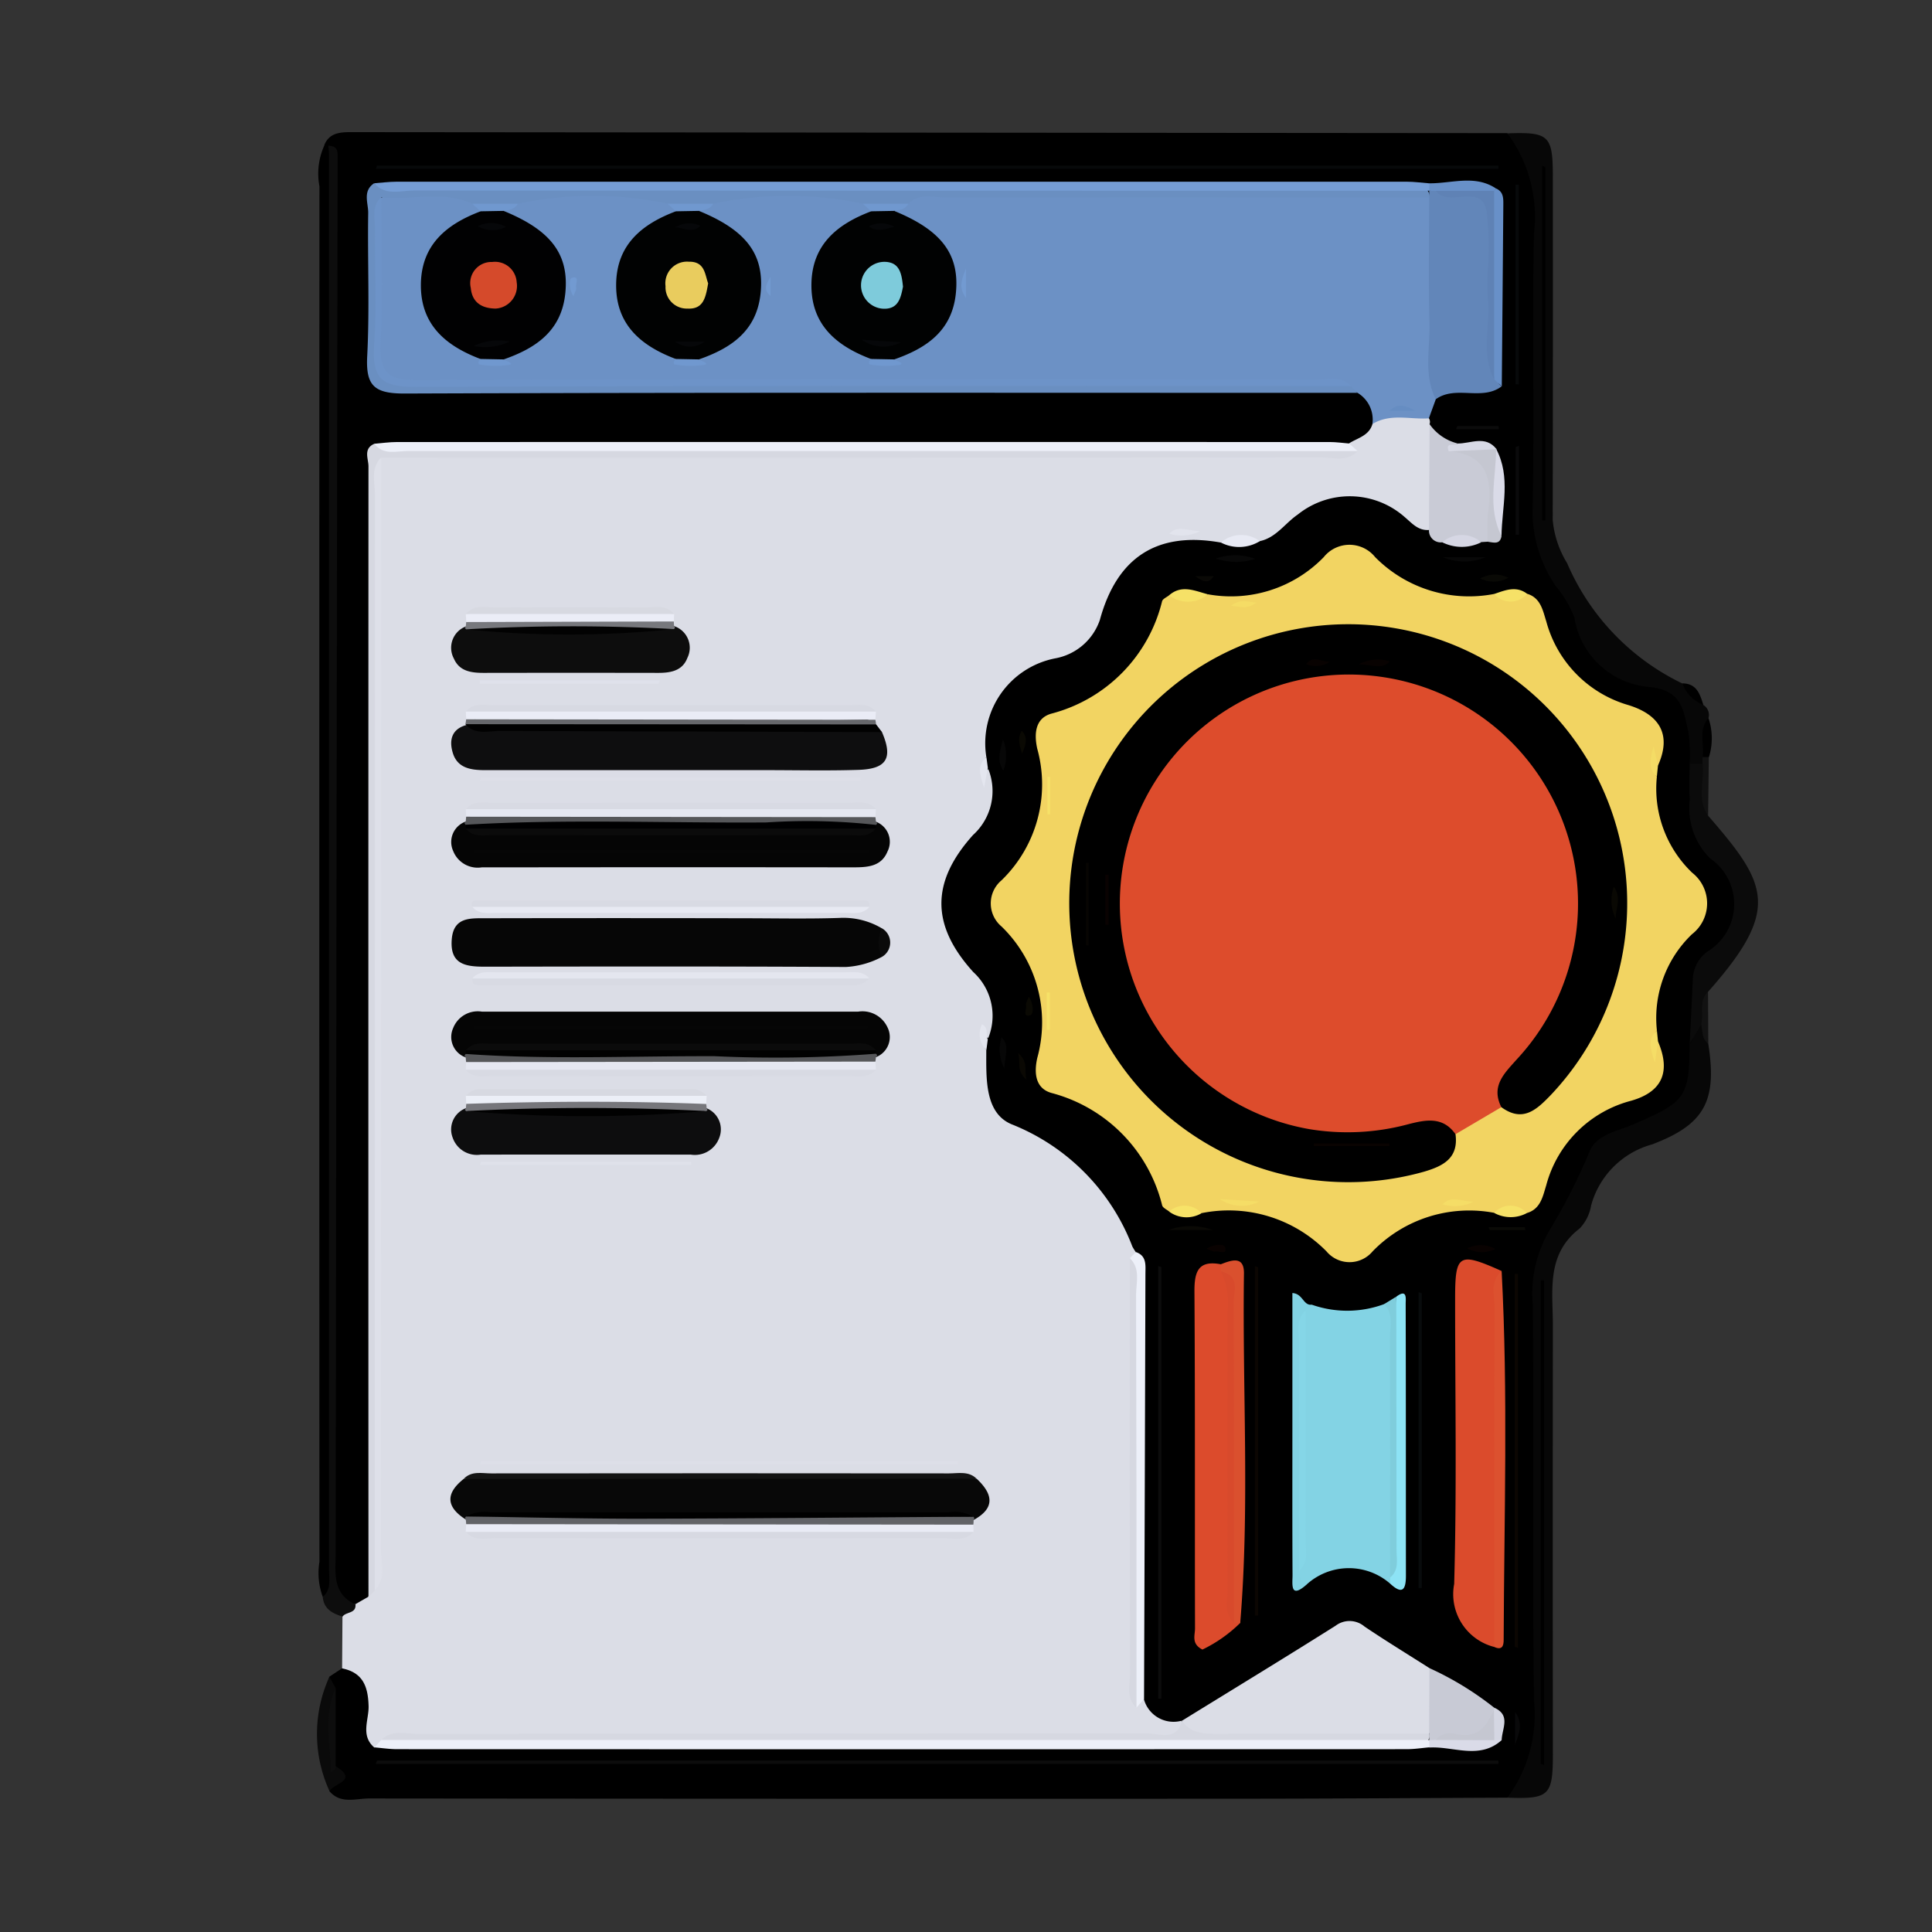 <svg xmlns="http://www.w3.org/2000/svg" xmlns:xlink="http://www.w3.org/1999/xlink" width="78" height="78" viewBox="0 0 78 78"><rect x="0" y="0" width="78" height="78" fill="#333333" stroke="none"/><defs><clipPath id="a"><rect width="78" height="78" transform="translate(1148 915)" fill="none" stroke="#707070" stroke-width="1"/></clipPath></defs><g transform="translate(-1148 -915)" clip-path="url(#a)"><g transform="translate(-2003.4 809.124)"><path d="M3184.148,204.605q.007-1.044.014-2.089c-.167-.4.2-.5.4-.682a1.886,1.886,0,0,0,.546-.472,1.318,1.318,0,0,0,.222-.581c.046-14.309,0-28.612.026-42.916a3.748,3.748,0,0,1,.278-2.176,3.2,3.2,0,0,1,2.153-.331q17.376-.017,34.751-.009c.568,0,1.136.015,1.7-.023a.885.885,0,0,0,.5-.33,4.766,4.766,0,0,1,1.039-.93,2.446,2.446,0,0,1,2.337.029,1.207,1.207,0,0,1,.218.4,12.065,12.065,0,0,1-.052,3.884c-.286.535-.731.449-1.094.174-1.852-1.4-3.543-1.022-5.172.393a1.434,1.434,0,0,1-.7.33,4.33,4.33,0,0,0-1.718.107,3.363,3.363,0,0,1-1.034.1,2.863,2.863,0,0,0-3.11,2.06,4.279,4.279,0,0,1-2.709,2.766,3.369,3.369,0,0,0-2.334,3.4,2.182,2.182,0,0,1-.235.459c-.1.168-.25.353-.054.559-.149-.245-.043-.375.2-.442a1.505,1.505,0,0,1-.022,2.231c-1.937,2.18-1.955,4.213.05,6.364a1.619,1.619,0,0,1,.028,2.272c-.3.028-.354-.125-.271-.376-.215.4.238.6.285.93a3.57,3.57,0,0,0,2.783,3.616,2.988,2.988,0,0,1,1.963,1.946c.294.918,1.02,1.614,1.23,2.565-.012.22-.035.437-.038.658.01,5.631-.05,11.26.035,16.884a.992.992,0,0,0,.387.449c.329.572,1.439.375,1.349,1.363-.559.606-1.3.418-1.975.419q-14.073.021-28.146.011a9.721,9.721,0,0,0-1.826.071,2.319,2.319,0,0,1-.662.179c-.619-.136-.64-.664-.625-1.115A3.686,3.686,0,0,0,3184.148,204.605Z" transform="translate(-18.936 -31.374)" fill="#dbdde6"/><path d="M3226.135,123a.276.276,0,0,0-.028-.239c-.258-.376-.062-.667.175-.951.605-.729,1.734-.073,2.311-.878a39.8,39.8,0,0,0-.159-6.984c-.818-.523-1.724-.168-2.585-.262q-20.015,0-40.026.006a3.962,3.962,0,0,0-1.807.17c-.434.365-.347.871-.351,1.342-.011,1.53-.015,3.061,0,4.591.013,1.415.139,1.544,1.609,1.545,9.443.008,18.885-.01,28.328.012,3.146.007,6.293-.121,9.438.082.764.265,1.135.73.789,1.558-.136.476-.594.562-.942.782-.508.516-1.16.3-1.746.3q-17.8.021-35.6.014a5.531,5.531,0,0,0-1.7.1c-.52.508-.29,1.16-.291,1.743q-.022,21.244-.015,42.489a3.6,3.6,0,0,1-.25,1.924l-.522.3c-.816-.048-1.145-.527-1.16-1.3-.007-.351-.016-.7-.016-1.051q0-27.2,0-54.4a13.062,13.062,0,0,1,.067-1.7.981.981,0,0,0-.142-.459c.2-.5.642-.523,1.089-.523l46.67.04c.7.757,1.449,1.4,1.427,2.644-.076,4.152-.011,8.306-.042,12.459a4.248,4.248,0,0,0,.738,2.706,4.961,4.961,0,0,1,.69,1.263,4.122,4.122,0,0,0,3.411,3.04,1.43,1.43,0,0,1,1.1,1.013,5.257,5.257,0,0,1,.382,2.178c-.028,1.562-.135,3.054,1.225,4.33a2.2,2.2,0,0,1-.061,3.121c-1.334,1.249-1.182,2.686-1.155,4.191a2.954,2.954,0,0,1-2.341,3.325,3.7,3.7,0,0,0-2.445,2.582,1.6,1.6,0,0,1-.206.48c-1.4,1.727-1.357,3.754-1.334,5.826.055,5.114.018,10.229.018,15.344a2.681,2.681,0,0,1-1.408,2.7c-3.588.014-7.175.04-10.763.042q-17.594.008-35.187-.01c-.535,0-1.148.236-1.6-.292.005-.436.266-.877-.03-1.308a10.386,10.386,0,0,1-.028-2.535c.055-.257,0-.522.052-.78l.512-.338c.841.169,1.051.723,1.074,1.522.016.552-.338,1.193.234,1.676a2.681,2.681,0,0,1,1.775-.292c6.653-.008,13.306-.038,19.959,0,6.827.043,13.651-.189,20.475-.125a15.633,15.633,0,0,0,2.667-.075.588.588,0,0,0,.077-.961c-.82-.557-1.69-1.027-2.533-1.542-2.921-1.953-2.909-1.932-5.9-.162a19.971,19.971,0,0,1-3.743,2.081l-.184-.009a1.241,1.241,0,0,1-1.528-.877c-.5-.457-.3-1.061-.3-1.6-.026-5.481.012-10.963-.026-16.444a2.214,2.214,0,0,1-.136-.219,8.624,8.624,0,0,0-4.814-4.914c-1.164-.432-1.085-1.872-1.085-3.022-.122-.161-.177-.313.056-.428a2.393,2.393,0,0,0-.581-2.721c-1.712-1.888-1.715-3.636-.01-5.533a2.393,2.393,0,0,0,.594-2.717c-.237-.114-.18-.266-.056-.427a3.492,3.492,0,0,1,2.783-3.988,2.345,2.345,0,0,0,1.8-1.553c.687-2.517,2.3-3.583,4.882-3.122.522-.073,1.049.013,1.57-.056.662-.137,1.022-.724,1.539-1.076a3.352,3.352,0,0,1,4.312.1c.3.254.543.556.982.525.262.061.466.247.72.325a2.187,2.187,0,0,0,1.185-.093c.1-.024.2-.043.3-.063a.4.4,0,0,0,.34-.409,18.345,18.345,0,0,0-.053-2.481,1.178,1.178,0,0,0-.2-.255c-.406-.232-.886-.126-1.308-.285A1.226,1.226,0,0,1,3226.135,123Z" transform="translate(-17.019)"/><path d="M3180.868,113.2c.051,0,.1.01.152.016.3.39.156.845.156,1.267q.013,28-.014,55.992c0,.433.4,1.072-.364,1.335a2.794,2.794,0,0,1-.133-1.418q-.01-27.766,0-55.531A2.745,2.745,0,0,1,3180.868,113.2Z" transform="translate(-16.368 -1.464)"/><path d="M3363.112,279.18a5.619,5.619,0,0,0,1.075-3.907c-.066-5.323,0-10.648-.047-15.971a5.024,5.024,0,0,1,.691-3.057,24.369,24.369,0,0,0,1.636-3.236c.313-.623,1.139-.754,1.764-1.026,2.08-.9,2.228-1.088,2.237-3.249.3-.2-.1-.817.494-.849.29.221.048.6.26.849.357,2.29-.114,3.259-2.272,4.073a3.511,3.511,0,0,0-2.457,2.464,1.768,1.768,0,0,1-.461.927c-1.372,1.054-1.081,2.534-1.083,3.938q-.01,8.663,0,17.327C3364.946,279.1,3364.787,279.24,3363.112,279.18Z" transform="translate(-150.855 -100.727)" fill="#070707"/><path d="M3370.478,136.789a6.6,6.6,0,0,0-.053-1.3c-.2-.83-.23-1.642-1.527-1.794a3.337,3.337,0,0,1-3.075-2.819,4.655,4.655,0,0,0-.75-1.258,5.375,5.375,0,0,1-.937-2.974c.087-3.752-.019-7.509.058-11.261a5.659,5.659,0,0,0-1.072-4.042c1.671-.06,1.831.082,1.833,1.717q.007,6.947-.005,13.893a4.017,4.017,0,0,0,.58,1.739,9.586,9.586,0,0,0,4.657,4.862,3.976,3.976,0,0,1,.844.866.475.475,0,0,1,.207.54,4.693,4.693,0,0,0-.109,1.524.624.624,0,0,1-.1.373A.448.448,0,0,1,3370.478,136.789Z" transform="translate(-150.863 -0.081)" fill="#070707"/><path d="M3181.253,171.857c.358-.3.254-.722.254-1.1q0-28.549,0-57.1c0-.131-.018-.262-.029-.392.232.021.377.064.376.381q-.05,28.2-.078,56.4c0,.8-.17,1.676.8,2.114.03.382-.388.287-.524.492C3181.646,172.525,3181.294,172.347,3181.253,171.857Z" transform="translate(-16.823 -1.509)" fill="#0d0d0d"/><path d="M3391.064,208.144l.523,0c.328.673-.049,1.421.223,2.1,2.39,2.756,2.961,3.771,0,7.105-.264.4.139.946-.277,1.317l-.466.779c.042-.87.088-1.741.125-2.612a1.437,1.437,0,0,1,.606-1.114,2.24,2.24,0,0,0,.093-3.752,2.855,2.855,0,0,1-.822-2.376C3391.039,209.108,3391.063,208.625,3391.064,208.144Z" transform="translate(-171.448 -71.436)" fill="#0b0b0b"/><path d="M3181.122,351.93c.954.588-.1.689-.245,1.011a5.542,5.542,0,0,1-.005-4.623l.25.458A7.5,7.5,0,0,0,3181.122,351.93Z" transform="translate(-16.172 -174.748)" fill="#0a0a0a"/><path d="M3393.213,209.252c-.467-.658-.133-1.4-.223-2.1,0-.087,0-.173,0-.26q.123-.185.252,0Q3393.228,208.07,3393.213,209.252Z" transform="translate(-172.852 -70.446)" fill="#111"/><path d="M3392.864,244.462c.122-.433-.114-.94.277-1.317q.005,1.048.011,2.1C3392.877,245.047,3392.932,244.731,3392.864,244.462Z" transform="translate(-172.783 -97.234)" fill="#121212"/><path d="M3393.3,202.74l-.252,0c.077-.525-.191-1.1.234-1.574A2.552,2.552,0,0,1,3393.3,202.74Z" transform="translate(-172.906 -66.298)"/><path d="M3390.827,196.688a1.461,1.461,0,0,1-.844-.866C3390.558,195.824,3390.692,196.257,3390.827,196.688Z" transform="translate(-170.659 -62.356)"/><path d="M3232.021,128.487l-.28.771c-.763.053-1.557-.213-2.28.23a1.257,1.257,0,0,0-.6-1.26,1.3,1.3,0,0,0-.687-.259c-12.238-.039-24.476-.005-36.713-.017-.437,0-.874-.006-1.311-.008a.841.841,0,0,1-.957-.968c.042-2.181-.142-4.366.1-6.543,1.214-.685,2.494-.325,3.756-.237a1,1,0,0,1,.4.5c.111.444-.23.6-.508.812-2.135,1.635-2.1,3.3.083,4.8a1.476,1.476,0,0,1,.393.339c.152.524.628.2.937.318.276.107-.138-.18.033-.251.208-.378.627-.454.946-.671a2.581,2.581,0,0,0,.015-4.3c-.361-.255-.973-.278-.951-.934a1.641,1.641,0,0,1,.6-.605,27.583,27.583,0,0,1,5.965.018,1.014,1.014,0,0,1,.375.5c.1.445-.248.595-.524.8-2.127,1.619-2.093,3.29.094,4.789a1.475,1.475,0,0,1,.392.338c.152.524.628.2.936.318.276.107-.138-.18.033-.251.208-.378.627-.454.946-.671a2.581,2.581,0,0,0,.015-4.3c-.361-.255-.974-.278-.952-.934a1.644,1.644,0,0,1,.6-.605,27.583,27.583,0,0,1,5.965.018,1.014,1.014,0,0,1,.375.5c.1.445-.248.595-.524.8-2.127,1.619-2.093,3.29.1,4.79a1.472,1.472,0,0,1,.391.338c.154.523.631.2.94.319.263.1-.138-.18.03-.255.179-.335.54-.415.825-.6a2.569,2.569,0,0,0,.07-4.412c-.351-.242-.986-.265-.854-.955a1.632,1.632,0,0,1,.677-.59c3.178-.176,6.357-.05,9.536-.073,3.267-.024,6.534-.01,9.8,0a3.284,3.284,0,0,1,1.543.154,1.107,1.107,0,0,1,.369.815A48.206,48.206,0,0,1,3232.021,128.487Z" transform="translate(-22.654 -6.492)" fill="#6c91c5"/><path d="M3218.411,233.385a3.51,3.51,0,0,1-1.462.412c-4.855-.028-9.711-.021-14.567-.012-.775,0-1.428-.083-1.344-1.108.073-.893.737-.847,1.35-.848q5.184-.011,10.367,0c1.312,0,2.626.03,3.936-.013a3.039,3.039,0,0,1,1.719.425A2.483,2.483,0,0,1,3218.411,233.385Z" transform="translate(-31.399 -88.881)" fill="#060606"/><path d="M3201.467,319.263c-.8-.507-.822-1.053-.083-1.638a6.672,6.672,0,0,1,1.955-.089q8.661-.015,17.323,0a4.643,4.643,0,0,1,1.434.083c.638.6.775,1.172-.123,1.662l-.244.037c-6.672.046-13.345.064-20.017-.008Z" transform="translate(-31.263 -152.041)" fill="#080808"/><path d="M3218.369,202.123c.449,1.042.2,1.486-.941,1.524-1.268.041-2.538.011-3.808.011q-5.646,0-11.293,0c-.561,0-1.092-.084-1.281-.682-.153-.488-.079-.965.536-1.136a5.086,5.086,0,0,1,1.687-.134q6.543,0,13.086,0A3.383,3.383,0,0,1,3218.369,202.123Z" transform="translate(-31.361 -66.69)" fill="#0e0e0f"/><path d="M3188.1,205.588q-.008-22.824,0-45.649c0-.3-.223-.714.244-.91.429.338.93.163,1.392.164q18.442.017,36.885.015a2.947,2.947,0,0,1,1.42.118c-.431.457-.991.258-1.491.259q-18.964.017-37.928.009a2.69,2.69,0,0,0-.128,1.414q-.012,21.449-.012,42.9a2.882,2.882,0,0,1-.12,1.418Z" transform="translate(-21.824 -35.239)" fill="#d6d8e1"/><path d="M3218.15,217.026a.864.864,0,0,1,.468,1.2c-.26.638-.858.641-1.445.641q-6.812-.008-13.623,0c-.437,0-.873,0-1.31,0a1.063,1.063,0,0,1-1.159-.665.873.873,0,0,1,.511-1.184l.211.048a2.49,2.49,0,0,0,.427.112q7.639.07,15.274,0a3.361,3.361,0,0,0,.429-.1Z" transform="translate(-31.387 -77.974)" fill="#050505"/><path d="M3201.59,248.055a.874.874,0,0,1-.509-1.185,1.068,1.068,0,0,1,1.16-.664q7.6,0,15.193,0a1.115,1.115,0,0,1,1.184.638.869.869,0,0,1-.469,1.2l-.212-.045a2.557,2.557,0,0,0-.43-.1c-5.093-.037-10.185-.046-15.274.008a3.216,3.216,0,0,0-.426.111Z" transform="translate(-31.386 -99.488)" fill="#050505"/><path d="M3211.3,260.764a.919.919,0,0,1,.508,1.2,1.049,1.049,0,0,1-1.146.671q-4.24-.006-8.48,0a1.033,1.033,0,0,1-1.134-.686.916.916,0,0,1,.528-1.186l.228-.043q4.634-.108,9.268,0Z" transform="translate(-31.373 -110.144)" fill="#0d0d0e"/><path d="M3209.978,186.8a.919.919,0,0,1,.535,1.28c-.2.527-.679.608-1.185.607q-3.516-.006-7.033,0c-.5,0-.985-.06-1.208-.574a.92.92,0,0,1,.48-1.3l.224-.042c2.654-.078,5.308-.063,7.962-.009Z" transform="translate(-31.361 -55.645)" fill="#0d0d0d"/><path d="M3189.14,206.9q0-22.118.008-44.235c0-.5-.194-1.06.253-1.5q0,22.052-.01,44.1C3189.39,205.819,3189.606,206.421,3189.14,206.9Z" transform="translate(-22.61 -36.819)" fill="#dee0e9"/><path d="M3190.234,355.85c.439-.438,1-.246,1.5-.246q14.7-.018,29.406-.024c.493,0,1.2.347,1.42-.505h0c2.687.174,5.377.066,8.066.1a2.877,2.877,0,0,1,1.88.356.283.283,0,0,1-.125.42c-9.039.076-18.077.015-27.115.031q-6.877.012-13.754,0A2.26,2.26,0,0,1,3190.234,355.85Z" transform="translate(-23.442 -179.726)" fill="#d6d8e1"/><path d="M3189.471,358.026l42.312,0,.092.083a.175.175,0,0,1-.09.215c-.3.026-.606.074-.908.074q-20.384.006-40.769,0c-.3,0-.605-.047-.908-.072Z" transform="translate(-22.679 -181.903)" fill="#edf0f9"/><path d="M3228.865,159.12q-19.177,0-38.354,0c-.456,0-.979.181-1.342-.293.3-.024.607-.07.91-.07q18.832-.005,37.664,0c.26,0,.521.038.781.059Z" transform="translate(-22.657 -35.035)" fill="#edf0f9"/><path d="M3351.613,160.808a.474.474,0,0,1-.535-.5q.012-2.135.024-4.27a1.953,1.953,0,0,0,1.12.776c-.139.233-.067.333.205.313.945-.084,1.381.34,1.283,1.278-.083.793.236,1.631-.259,2.379l-.263.016C3352.663,160.529,3352.138,160.934,3351.613,160.808Z" transform="translate(-141.986 -33.038)" fill="#c9cbd6"/><path d="M3223.716,325.016c-.343.4-.808.257-1.227.257q-9.022.012-18.045,0c-.419,0-.884.138-1.227-.258a2.157,2.157,0,0,1,1.613-.373q8.636-.01,17.273,0A2.155,2.155,0,0,1,3223.716,325.016Z" transform="translate(-33.012 -157.295)" fill="#d7d9e2"/><path d="M3223.716,324.6h-20.5l.015-.311a2.09,2.09,0,0,1,1.27-.211q8.972-.007,17.944,0a1.947,1.947,0,0,1,1.262.232Z" transform="translate(-33.012 -156.877)" fill="#e9ebf5"/><path d="M3223.608,323.927l-20.476-.02c0-.063-.01-.125-.018-.187l-.033-.068.049-.057c6.825-.044,13.651-.065,20.476.011l.046.061-.033.069C3223.619,323.8,3223.615,323.863,3223.608,323.927Z" transform="translate(-32.911 -156.497)" fill="#626367"/><path d="M3223.6,317.269l-20.711.008c.318-.335.734-.223,1.113-.223q9.239-.01,18.478,0C3222.865,317.054,3223.278,316.951,3223.6,317.269Z" transform="translate(-32.771 -151.693)" fill="#131313"/><path d="M3205.439,315.22h19.255v.13h-19.3Z" transform="translate(-34.612 -150.354)" fill="#dddfe8"/><path d="M3305.4,283.123c.441.153.387.531.385.873q-.024,8.586-.056,17.172l-.306.347a2.647,2.647,0,0,1-.129-1.411c-.011-5.107,0-10.215-.013-15.322a2.731,2.731,0,0,0-.125-1.413Z" transform="translate(-108.141 -126.698)" fill="#edf0f9"/><path d="M3305.075,284.061c.443.436.25.993.251,1.495q.025,8.326.017,16.651c-.436-.383-.262-.9-.263-1.357Q3305.064,292.455,3305.075,284.061Z" transform="translate(-108.06 -127.39)" fill="#d6d8e1"/><path d="M3219.979,201.391q-7.709-.02-15.418-.047c-.46,0-.969.169-1.368-.232l-.03-.041a2.268,2.268,0,0,1,1.62-.357q6.671-.01,13.342,0a2.2,2.2,0,0,1,1.615.366Z" transform="translate(-32.97 -65.959)" fill="#010101"/><path d="M3203.216,214.374c.3-.359.716-.257,1.1-.257q7.182-.008,14.365,0c.38,0,.8-.1,1.1.258a2.152,2.152,0,0,1-1.611.374q-6.667.011-13.335,0A2.149,2.149,0,0,1,3203.216,214.374Z" transform="translate(-33.01 -75.83)" fill="#d8dae3"/><path d="M3203.216,215.131h16.557l-.021.325a2.4,2.4,0,0,1-1.638.312q-6.625.012-13.251,0a2.314,2.314,0,0,1-1.632-.329Z" transform="translate(-33.01 -76.587)" fill="#e5e7f1"/><path d="M3219.773,254.058c-.3.36-.716.258-1.1.258q-7.183.008-14.365,0c-.38,0-.8.1-1.1-.257a2.149,2.149,0,0,1,1.611-.375q6.668-.011,13.335,0A2.154,2.154,0,0,1,3219.773,254.058Z" transform="translate(-33.01 -104.997)" fill="#d8dae3"/><path d="M3219.773,253.322h-16.557l.014-.308a2.116,2.116,0,0,1,1.5-.33q6.756-.011,13.513,0a2.19,2.19,0,0,1,1.507.311Z" transform="translate(-33.01 -104.262)" fill="#e5e7f1"/><path d="M3203.081,216.3l16.521.017q.014.091.022.184l.054.064-.046.07a2.093,2.093,0,0,1-.9.144q-7.393.008-14.786,0a1.973,1.973,0,0,1-.894-.154l-.043-.072.053-.065C3203.069,216.427,3203.074,216.365,3203.081,216.3Z" transform="translate(-32.86 -77.451)" fill="#56575a"/><path d="M3203.22,199.387c.3-.365.714-.261,1.093-.262q7.185-.008,14.369,0c.379,0,.8-.1,1.093.264a1.811,1.811,0,0,1-1.256.255q-7.022.007-14.043,0A1.8,1.8,0,0,1,3203.22,199.387Z" transform="translate(-33.013 -64.781)" fill="#d7d9e2"/><path d="M3203.22,200.158l16.555,0q-.011.164-.021.327c-5.507.087-11.013.123-16.52-.019Z" transform="translate(-33.013 -65.552)" fill="#eaecf6"/><path d="M3203.191,201.337l16.52.019a1.876,1.876,0,0,1,.028.188l-16.578-.01C3203.173,201.468,3203.182,201.4,3203.191,201.337Z" transform="translate(-32.97 -66.421)" fill="#66676b"/><path d="M3219.6,252.582l-16.521.018q-.011-.093-.017-.187l-.051-.065.043-.071a1.976,1.976,0,0,1,.894-.155q7.393-.009,14.785,0a2.1,2.1,0,0,1,.9.143l.046.07-.055.064C3219.619,252.46,3219.612,252.521,3219.6,252.582Z" transform="translate(-32.86 -103.846)" fill="#56575a"/><path d="M3204.153,229.389c-.092-.286.123-.262.281-.262q7.735,0,15.469,0a.412.412,0,0,1,.241.051c.043.034.029.139.04.212a2.412,2.412,0,0,1-1.281.123q-6.734.013-13.469,0A2.412,2.412,0,0,1,3204.153,229.389Z" transform="translate(-33.685 -86.901)" fill="#d8dae3"/><path d="M3220.247,240.709a.809.809,0,0,1-.7.261q-7.523,0-15.047,0a.41.41,0,0,1-.24-.051c-.043-.034-.029-.139-.04-.212a2.414,2.414,0,0,1,1.281-.123q6.734-.013,13.469,0A2.418,2.418,0,0,1,3220.247,240.709Z" transform="translate(-33.747 -95.329)" fill="#d8dae3"/><path d="M3204.215,230.131h16.032c-.265.312-.63.244-.971.244q-7.044,0-14.09,0C3204.845,230.375,3204.48,230.443,3204.215,230.131Z" transform="translate(-33.746 -87.643)" fill="#e7e9f2"/><path d="M3205.438,210.282h15.312v.131h-15.364Z" transform="translate(-34.611 -73.014)" fill="#dddfe8"/><path d="M3220.247,240.406h-16.031c.262-.317.627-.251.968-.251q7.047,0,14.1,0C3219.62,240.155,3219.985,240.089,3220.247,240.406Z" transform="translate(-33.747 -95.026)" fill="#e4e6ef"/><path d="M3212.819,259.446q.014.087.019.175l.037.063-.049.054c-3.234.044-6.468.05-9.7,0l-.047-.054.037-.062c.005-.059.011-.118.017-.178a1.084,1.084,0,0,1,.946-.323q3.9-.013,7.8,0A1.057,1.057,0,0,1,3212.819,259.446Z" transform="translate(-32.908 -109.001)" fill="#76767b"/><path d="M3212.922,259c-3.229-.127-6.459-.11-9.688-.006q-.008-.161-.017-.322a70.876,70.876,0,0,1,9.724,0Z" transform="translate(-33.011 -108.553)" fill="#eceff7"/><path d="M3212.941,258.389h-9.724a.787.787,0,0,1,.7-.267h8.331A.786.786,0,0,1,3212.941,258.389Z" transform="translate(-33.011 -108.271)" fill="#d7d9e1"/><path d="M3205.439,269.251h8.479l0,.13h-8.532Z" transform="translate(-34.611 -116.474)" fill="#dfe1ea"/><path d="M3211.507,185.283a1.342,1.342,0,0,0,.012.188l.039.062-.045.058c-2.8.075-5.6.055-8.395.01l-.048-.055.038-.062q.007-.089.017-.178c.031-.03.06-.082.095-.086A25.672,25.672,0,0,1,3211.507,185.283Z" transform="translate(-32.902 -54.317)" fill="#77787d"/><path d="M3211.616,185.012l-8.382.023q-.008-.161-.017-.322a53.793,53.793,0,0,1,8.41,0Z" transform="translate(-33.011 -54.046)" fill="#ebedf7"/><path d="M3211.627,184.378l-8.41,0c.337-.4.8-.259,1.216-.262q2.988-.019,5.977,0C3210.826,184.121,3211.288,183.982,3211.627,184.378Z" transform="translate(-33.011 -53.715)" fill="#d7d9e1"/><path d="M3212.584,195.507h-7.227v-.13h7.271Z" transform="translate(-34.589 -62.028)" fill="#dfe1eb"/><path d="M3320.7,173.293a1.592,1.592,0,0,1-1.57.056A1.252,1.252,0,0,1,3320.7,173.293Z" transform="translate(-118.438 -45.569)" fill="#e8eaf4"/><path d="M3266.714,234.581a1.215,1.215,0,0,1,0-1.147A.666.666,0,0,1,3266.714,234.581Z" transform="translate(-79.702 -90.077)" fill="#0a0a0a"/><path d="M3312.446,172.207a1.7,1.7,0,0,1-1.245.1C3311.52,171.974,3311.861,172.164,3312.446,172.207Z" transform="translate(-112.596 -44.884)" fill="#e2e4ed"/><path d="M3282.421,207.149l.057.427-.151.812C3282.14,207.815,3282.051,207.463,3282.421,207.149Z" transform="translate(-91.197 -70.704)" fill="#e4e6ef"/><path d="M3282.456,248.765l-.056.428a.882.882,0,0,1-.173-1.042C3282.514,248.3,3282.354,248.581,3282.456,248.765Z" transform="translate(-91.177 -100.923)" fill="#e4e6ef"/><path d="M3292.568,176.553a5.216,5.216,0,0,0,4.676-1.5,1.33,1.33,0,0,1,2.076,0,5.327,5.327,0,0,0,4.806,1.486c.444.19.885-.063,1.329-.007.554.166.637.691.774,1.118a4.818,4.818,0,0,0,3.317,3.377c1.208.375,1.771,1.148,1.193,2.438-.187-.074-.1-.286-.21-.412.106.283-.067.609.165.859a4.692,4.692,0,0,0,1.427,3.884,1.573,1.573,0,0,1-.011,2.481,4.685,4.685,0,0,0-1.415,3.888c-.236.25-.058.579-.163.854.1-.119.017-.336.208-.41.51,1.193.2,2.024-1.085,2.391a4.8,4.8,0,0,0-3.43,3.419c-.134.426-.221.951-.776,1.113-.44.072-.879-.176-1.319-.006a5.436,5.436,0,0,0-4.913,1.555,1.212,1.212,0,0,1-1.862,0,5.537,5.537,0,0,0-5.045-1.543,6.26,6.26,0,0,0-1.308-.067c-.1-.081-.249-.144-.281-.245a6.237,6.237,0,0,0-4.457-4.537c-.684-.186-.716-.84-.584-1.423a5.39,5.39,0,0,0-1.443-5.3,1.217,1.217,0,0,1,0-1.867,5.394,5.394,0,0,0,1.442-5.306c-.131-.583-.1-1.241.582-1.425a6.214,6.214,0,0,0,4.457-4.535c.031-.1.186-.161.283-.24C3291.52,176.472,3292.052,176.817,3292.568,176.553Z" transform="translate(-92.401 -46.684)" fill="#f2d462"/><path d="M3331.344,291.146a4.3,4.3,0,0,0,2.906-.023c.654.1.5.627.5,1.016,0,3.274.056,6.548-.023,9.821a.994.994,0,0,1-.226.447,2.532,2.532,0,0,0-3.372.033c-.555.046-.41-.323-.374-.629.179-3.383-.032-6.771.109-10.155A.727.727,0,0,1,3331.344,291.146Z" transform="translate(-126.976 -132.594)" fill="#83d3e4"/><path d="M3323.139,344.309c-2.824,0-5.648-.007-8.471.007-.579,0-1.133.015-1.508-.528,2.068-1.275,4.143-2.538,6.2-3.835a.931.931,0,0,1,1.171.033c.86.58,1.746,1.121,2.621,1.678A2.28,2.28,0,0,1,3323.139,344.309Z" transform="translate(-114.04 -168.441)" fill="#dbdde6"/><path d="M3230.916,119.613q-9.766,0-19.531.008c-.5,0-1.059-.194-1.492.255a1.771,1.771,0,0,1-1.839,0,14.354,14.354,0,0,0-6.045,0,1.771,1.771,0,0,1-1.839,0,14.354,14.354,0,0,0-6.045,0,1.771,1.771,0,0,1-1.839,0c-1.193-.552-2.456-.131-3.679-.262-.306,2.262-.047,4.535-.136,6.8-.02.509.208.718.7.694.305-.015.613,0,.919,0q18.125,0,36.251.006a2.845,2.845,0,0,1,1.419.121l.26.275c-12.829,0-25.657-.02-38.485.027-1.216,0-1.556-.32-1.494-1.512.1-1.921.011-3.852.04-5.778.006-.4-.237-.881.239-1.2.427.344.928.164,1.389.164,13.65.021,27.3-.008,40.951.023A.316.316,0,0,1,3230.916,119.613Z" transform="translate(-21.816 -5.773)" fill="#6a8fc1"/><path d="M3356.557,299.915a2.2,2.2,0,0,1-1.621-2.544c.108-3.836.037-7.678.038-11.518,0-1.806.145-1.892,1.878-1.117-.35.634-.019,1.281-.03,1.921-.068,4.255.137,8.513-.135,12.766A.937.937,0,0,1,3356.557,299.915Z" transform="translate(-144.827 -127.546)" fill="#db4b2c"/><path d="M3316.905,299.375a5.682,5.682,0,0,1-1.524,1.074c-.459-.231-.3-.578-.3-.849-.011-4.535.007-9.07-.023-13.605-.005-.807.155-1.275,1.071-1.1a2.157,2.157,0,0,1,.349.341,3.449,3.449,0,0,1,.284,1.911c.032,3.923-.044,7.847.042,11.77Q3316.842,299.146,3316.905,299.375Z" transform="translate(-115.435 -127.976)" fill="#dc4b2c"/><path d="M3351.007,120.211c0-.088,0-.175,0-.262l.206-.089a3.27,3.27,0,0,0,.445.077c1.973.039,1.968.039,1.977,2.072.008,1.749-.033,3.5.024,5.248.058.211.075.442.275.587-.8.605-1.854-.058-2.661.522-.5-.99-.226-2.05-.254-3.076C3350.975,123.6,3351.007,121.9,3351.007,120.211Z" transform="translate(-141.907 -6.371)" fill="#6286b9"/><path d="M3189.441,361.192h45.273v.132h-45.327Z" transform="translate(-22.818 -184.236)" fill="#0c0c0c"/><path d="M3189.445,116.336h45.273v.131h-45.325Z" transform="translate(-22.822 -3.774)" fill="#07090a"/><path d="M3231.745,119.167q-20.494,0-40.988-.011c-.539,0-1.151.23-1.607-.291.3-.022.608-.063.912-.063q20.388,0,40.777,0c.3,0,.607.043.911.066q.2.153-.006.3Z" transform="translate(-22.643 -5.59)" fill="#759dd5"/><path d="M3319.132,284.857c0-.1,0-.194,0-.291.43-.168.941-.352.931.374-.068,4.7.238,9.41-.151,14.109h-.252a10.252,10.252,0,0,1-.12-2.847c-.024-3.309,0-6.62-.017-9.929C3319.52,285.778,3319.725,285.2,3319.132,284.857Z" transform="translate(-118.441 -127.649)" fill="#da502e"/><path d="M3361.021,301.213c0-4.569-.006-9.139.009-13.708,0-.5-.2-1.058.286-1.471.263,4.962.1,9.926.082,14.889C3361.4,301.178,3361.328,301.352,3361.021,301.213Z" transform="translate(-149.291 -128.844)" fill="#dc512f"/><path d="M3351.106,349.639l.01-2.646a12.619,12.619,0,0,1,2.618,1.6c0,.067.008.134.012.2.059.821-.353,1.145-1.141,1.11a4.261,4.261,0,0,0-1.131.054.306.306,0,0,1-.366-.055l0,0C3351.109,349.813,3351.107,349.726,3351.106,349.639Z" transform="translate(-142.007 -173.771)" fill="#c8cad5"/><path d="M3309.637,285.319v17.42h-.129V285.273Z" transform="translate(-111.349 -128.283)" fill="#0c0c0c"/><path d="M3364.246,301.526V286.474h.128v15.1Z" transform="translate(-151.691 -129.167)" fill="#0b0602"/><path d="M3324.483,285.329v14.065h-.131V285.288Z" transform="translate(-122.289 -128.294)" fill="#0b0602"/><path d="M3330.375,300.642a.555.555,0,0,0,.306.551c-.683.608-.569-.026-.571-.384-.011-1.965-.006-3.931-.006-5.9v-5.482c.433.025.435.522.791.468l-.26.233a44.07,44.07,0,0,0-.135,5.449A41.937,41.937,0,0,1,3330.375,300.642Z" transform="translate(-126.527 -131.347)" fill="#82d2e3"/><path d="M3349.609,289.323v11.9h-.129V289.276Z" transform="translate(-140.808 -131.233)" fill="#080b0c"/><path d="M3345.118,301.206q0-.126,0-.252a31.048,31.048,0,0,0,.131-4.683c.083-2.217-.137-4.439.117-6.653.449-.336.377.094.377.286.01,3.661.007,7.321.01,10.981C3345.753,301.433,3345.62,301.673,3345.118,301.206Z" transform="translate(-137.592 -131.393)" fill="#8de3f5"/><path d="M3344.665,289.967q.007,5.118.01,10.237c0,.38.111.8-.258,1.1,0-3.223.007-6.446-.007-9.669,0-.459.165-.968-.243-1.363Z" transform="translate(-136.893 -131.742)" fill="#7fcddc"/><path d="M3364.362,127.332v-8.049h.132v8.061Z" transform="translate(-151.776 -5.946)" fill="#07090a"/><path d="M3361,127.861l-.3-.276c-.284-2.427-.04-4.864-.135-7.3a.435.435,0,0,1,.214-.407c.3.138.284.413.283.67Q3361.033,124.207,3361,127.861Z" transform="translate(-148.969 -6.388)" fill="#6890c8"/><path d="M3355.688,163.423a8.62,8.62,0,0,1,.008-1.168c.179-1.293.027-2.348-1.584-2.49a4.433,4.433,0,0,1,1.934-.08l-.02-.016c.207,1.165-.17,2.366.217,3.52C3356.179,163.557,3355.914,163.444,3355.688,163.423Z" transform="translate(-144.222 -35.673)" fill="#c5c7d1"/><path d="M3364.521,159.343v3.593l-.132,0V159.4Z" transform="translate(-151.797 -35.471)" fill="#0a0a0b"/><path d="M3182.409,353.214c-.008.043,0,.1-.027.124a.851.851,0,0,1-.166.107c-.019-1.133-.309-2.282.193-3.385Q3182.408,351.638,3182.409,353.214Z" transform="translate(-17.458 -176.032)" fill="#0d0d0d"/><path d="M3361.287,163.339c-.58-1.142-.222-2.341-.217-3.519C3361.676,160.96,3361.3,162.161,3361.287,163.339Z" transform="translate(-149.267 -35.822)" fill="#dadbe8"/><path d="M3351.112,357.541l.269-.008c.732-.27,1.505-.013,2.246-.176a.886.886,0,0,1,.412.182c-.9.807-1.944.24-2.922.3Z" transform="translate(-142.011 -181.41)" fill="#dadbe8"/><path d="M3351.11,119.057c0-.1,0-.2.006-.3.9.012,1.84-.362,2.7.216l-.082.088a4.766,4.766,0,0,1-2.357,0Z" transform="translate(-142.009 -5.481)" fill="#6890c8"/><path d="M3353.112,173.332a1.2,1.2,0,0,1,1.575,0A1.761,1.761,0,0,1,3353.112,173.332Z" transform="translate(-143.485 -45.563)" fill="#d6d7e4"/><path d="M3355.3,156.312h1.665l.009.13h-1.723Z" transform="translate(-145.064 -33.237)" fill="#0b0b0b"/><path d="M3362.417,181.55a.866.866,0,0,1-1.329.007C3361.53,181.408,3361.972,181.214,3362.417,181.55Z" transform="translate(-149.363 -51.701)" fill="#f6e167"/><path d="M3354.955,176.451a2.21,2.21,0,0,1-1.718,0Z" transform="translate(-143.577 -48.08)" fill="#080808"/><path d="M3361.1,276.292a.881.881,0,0,1,1.319.006A1.382,1.382,0,0,1,3361.1,276.292Z" transform="translate(-149.375 -121.447)" fill="#f6e268"/><path d="M3312.745,181.571a1.245,1.245,0,0,1-1.568.04C3311.689,181.165,3312.218,181.434,3312.745,181.571Z" transform="translate(-112.578 -51.701)" fill="#f6e167"/><path d="M3355.944,158.944l-1.934.08c-.161-.41.261-.175.347-.312C3354.9,158.723,3355.489,158.361,3355.944,158.944Z" transform="translate(-144.121 -34.931)" fill="#d8dae6"/><path d="M3311.089,279.306a2.614,2.614,0,0,1,1.788,0Z" transform="translate(-112.514 -123.771)" fill="#0a0905"/><path d="M3318.374,176.284a2.345,2.345,0,0,1,1.587.015A2.5,2.5,0,0,1,3318.374,176.284Z" transform="translate(-117.883 -47.86)" fill="#080808"/><path d="M3311.183,276.245a.925.925,0,0,1,1.308.067A1.191,1.191,0,0,1,3311.183,276.245Z" transform="translate(-112.583 -121.454)" fill="#f7e368"/><path d="M3360.225,279.306h1.466l.015.115h-1.432Z" transform="translate(-148.728 -123.885)" fill="#0a0a06"/><path d="M3364.295,355.048v-1.333C3364.667,354.237,3364.41,354.667,3364.295,355.048Z" transform="translate(-151.727 -178.725)" fill="#09090a"/><path d="M3285.359,251.413a1.658,1.658,0,0,1-.116-1.261C3285.577,250.48,3285.388,250.818,3285.359,251.413Z" transform="translate(-93.41 -102.398)" fill="#070707"/><path d="M3358.941,179.277a1.213,1.213,0,0,1,1.138-.029A1.207,1.207,0,0,1,3358.941,179.277Z" transform="translate(-147.781 -50.047)" fill="#090905"/><path d="M3358.081,282.217a1.212,1.212,0,0,1-1.137-.029A1.212,1.212,0,0,1,3358.081,282.217Z" transform="translate(-146.309 -125.915)" fill="#090201"/><path d="M3360.984,354.386l-.3,0a1.471,1.471,0,0,1-.017-1.262l.014-.048C3361.368,353.38,3360.993,353.926,3360.984,354.386Z" transform="translate(-148.957 -178.257)" fill="#d4d6e2"/><path d="M3285.28,204.425a1.757,1.757,0,0,1,.014,1.266C3285.048,205.324,3285.12,204.982,3285.28,204.425Z" transform="translate(-93.385 -68.697)" fill="#070707"/><path d="M3385.353,206.72c-.335-.288-.289-.643-.134-1.219l.179.772C3385.383,206.423,3385.368,206.571,3385.353,206.72Z" transform="translate(-167.061 -69.49)" fill="#f4dc65"/><path d="M3315.179,179.355h.746C3315.725,179.7,3315.462,179.56,3315.179,179.355Z" transform="translate(-115.528 -50.22)" fill="#0a0906"/><path d="M3288.282,204.021c-.14-.414-.18-.66-.016-.922C3288.511,203.358,3288.443,203.62,3288.282,204.021Z" transform="translate(-95.614 -67.72)" fill="#0a0903"/><path d="M3316.938,282.173c.282-.2.708-.2.747-.064.1.34-.249.14-.4.176C3317.2,282.308,3317.08,282.223,3316.938,282.173Z" transform="translate(-116.824 -125.882)" fill="#090201"/><path d="M3385.394,249.57c-.03.2-.06.4-.128.85-.206-.625-.284-.979.083-1.294Z" transform="translate(-167.055 -101.642)" fill="#f5dd66"/><path d="M3289.255,243.924c.2.282.2.708.064.747-.34.1-.141-.249-.177-.4C3289.121,244.183,3289.206,244.065,3289.255,243.924Z" transform="translate(-96.32 -97.808)" fill="#0a0903"/><path d="M3287.983,252.549c.452.4.222.676.348,1.092C3287.887,253.241,3288.115,252.965,3287.983,252.549Z" transform="translate(-95.484 -104.165)" fill="#0a0803"/><path d="M3368.238,306.976v-19.52h.131v19.576Z" transform="translate(-154.633 -129.891)"/><path d="M3368.586,116.414v14.263h-.13V116.356Z" transform="translate(-154.794 -3.789)"/><path d="M3228.7,128.777c-1.415-.533-2.439-1.4-2.406-3.047.031-1.578,1.047-2.4,2.41-2.914a.683.683,0,0,1,.93-.017c1.919.784,2.648,1.757,2.491,3.322-.153,1.523-1.189,2.221-2.491,2.674A.687.687,0,0,1,3228.7,128.777Z" transform="translate(-50.018 -8.409)" fill="#010202"/><path d="M3259.613,122.8c1.919.784,2.648,1.757,2.491,3.322-.153,1.523-1.189,2.221-2.49,2.674a.688.688,0,0,1-.935-.018c-1.415-.533-2.439-1.4-2.406-3.047.031-1.578,1.048-2.4,2.41-2.914A.684.684,0,0,1,3259.613,122.8Z" transform="translate(-72.113 -8.409)" fill="#010202"/><path d="M3199.656,122.8c1.919.783,2.648,1.756,2.491,3.322-.153,1.523-1.189,2.221-2.49,2.674a.686.686,0,0,1-.934-.018c-1.415-.533-2.439-1.4-2.406-3.047.031-1.578,1.047-2.4,2.41-2.914A.682.682,0,0,1,3199.656,122.8Z" transform="translate(-27.924 -8.409)" fill="#010102"/><path d="M3228.54,128.817c-12.6,0-25.2-.024-37.8.035-1.382.007-1.73-.4-1.641-1.7.108-1.568.017-3.149.031-4.724,0-.421-.14-.887.256-1.232,0,1.969.066,3.941-.025,5.906-.053,1.15.285,1.484,1.458,1.48q18.114-.065,36.229-.018C3227.547,128.564,3228.1,128.37,3228.54,128.817Z" transform="translate(-22.593 -7.356)" fill="#6d93c8"/><path d="M3235.222,146.019l.934.018c.1.07.43.154.233.217a3.616,3.616,0,0,1-1.233-.018.209.209,0,0,1-.01-.115A.382.382,0,0,1,3235.222,146.019Z" transform="translate(-56.54 -25.651)" fill="#7098cf"/><path d="M3265.437,122.48l-.931.017-.332-.305,1.839,0C3265.886,122.42,3265.658,122.442,3265.437,122.48Z" transform="translate(-77.937 -8.09)" fill="#7098cf"/><path d="M3235.458,122.48l-.93.017-.333-.305,1.839,0C3235.907,122.42,3235.679,122.442,3235.458,122.48Z" transform="translate(-55.842 -8.09)" fill="#7098cf"/><path d="M3265.2,146.02l.935.018c.1.07.43.154.232.217a3.607,3.607,0,0,1-1.233-.018.206.206,0,0,1-.01-.115A.377.377,0,0,1,3265.2,146.02Z" transform="translate(-78.634 -25.652)" fill="#7098cf"/><path d="M3205.244,146.019l.934.018c.1.07.43.154.232.217a3.621,3.621,0,0,1-1.233-.018.207.207,0,0,1-.01-.115A.381.381,0,0,1,3205.244,146.019Z" transform="translate(-34.445 -25.651)" fill="#7098cf"/><path d="M3205.479,122.48l-.93.017-.333-.305,1.839,0C3205.928,122.42,3205.7,122.442,3205.479,122.48Z" transform="translate(-33.747 -8.09)" fill="#7098cf"/><path d="M3346.1,153.406h-1.049C3345.409,153.05,3345.746,153.236,3346.1,153.406Z" transform="translate(-137.547 -30.946)" fill="#668dc2"/><path d="M3279.479,132.144v1.192C3279.222,132.956,3279.239,132.708,3279.479,132.144Z" transform="translate(-89.079 -15.425)" fill="#729ad1"/><path d="M3249.488,133.372v.783C3249.135,133.869,3249.389,133.593,3249.488,133.372Z" transform="translate(-66.979 -16.33)" fill="#729ad1"/><path d="M3219.321,134.256c-.188-.283-.184-.71-.062-.744.334-.093.132.247.169.393C3219.451,134,3219.368,134.114,3219.321,134.256Z" transform="translate(-44.77 -16.421)" fill="#729ad1"/><path d="M3223.745,323.238c-4.508.029-9.016.073-13.523.081-2.318,0-4.635-.059-6.953-.092a1.585,1.585,0,0,1,1.012-.163q9.228,0,18.456,0A1.509,1.509,0,0,1,3223.745,323.238Z" transform="translate(-33.049 -156.129)"/><path d="M3204.5,221.387h15.931v.131h-15.941Z" transform="translate(-33.951 -81.198)" fill="#060606"/><path d="M3219.774,217.715c-.292.374-.71.268-1.089.269q-7.186.008-14.372,0c-.379,0-.8.1-1.092-.265a2.542,2.542,0,0,1,1.283-.117q6.992-.013,13.984,0A2.627,2.627,0,0,1,3219.774,217.715Z" transform="translate(-33.014 -78.391)" fill="#0b0b0b"/><path d="M3219.741,217.291l-16.552,0a1.222,1.222,0,0,0-.012-.152c4.047-.239,8.1-.063,12.145-.093a24.976,24.976,0,0,1,4.431.1A1.179,1.179,0,0,0,3219.741,217.291Z" transform="translate(-32.981 -77.966)" fill="#000001"/><path d="M3219.753,251.905a52.566,52.566,0,0,1-6.522.1c-3.351-.011-6.7.149-10.053-.091a1.066,1.066,0,0,0,.011-.153,1,1,0,0,1,.625-.134h15.305a.961.961,0,0,1,.623.138A.826.826,0,0,0,3219.753,251.905Z" transform="translate(-32.981 -103.488)" fill="#010101"/><path d="M3219.772,251.365l-16.553,0c.3-.369.713-.264,1.092-.265q7.187-.008,14.373,0C3219.062,251.1,3219.481,250.988,3219.772,251.365Z" transform="translate(-33.012 -103.084)" fill="#0b0b0b"/><path d="M3220.288,248.566h-15.836v-.131H3220.4Z" transform="translate(-33.921 -101.133)" fill="#060606"/><path d="M3203.256,261.137a94.376,94.376,0,0,1,9.7,0A57.456,57.456,0,0,1,3203.256,261.137Z" transform="translate(-33.04 -110.404)" fill="#010101"/><path d="M3203.253,187.182a75.123,75.123,0,0,1,8.395-.01A41.23,41.23,0,0,1,3203.253,187.182Z" transform="translate(-33.037 -55.898)" fill="#020202"/><path d="M3318.236,210.8l-1.849,1.09a9.853,9.853,0,0,0-3.125.135,9.456,9.456,0,0,1-10.7-9.186,9.568,9.568,0,0,1,8.867-9.88,9.6,9.6,0,0,1,8.367,15.3A9.048,9.048,0,0,0,3318.236,210.8Z" transform="translate(-106.222 -60.225)" fill="#dd4c2c"/><path d="M3313.582,206.381c-.432-.854.12-1.365.626-1.934a9.243,9.243,0,0,0-5.354-15.422,9.246,9.246,0,0,0-3.037,18.24,9.429,9.429,0,0,0,4.021-.2c.7-.179,1.389-.314,1.893.408.128.97-.5,1.285-1.274,1.513a11.263,11.263,0,1,1,5.135-3.111C3315.015,206.474,3314.457,207.017,3313.582,206.381Z" transform="translate(-101.568 -55.805)"/><path d="M3292.4,244.788v-1.509h.124v1.509Z" transform="translate(-98.74 -97.333)" fill="#f6e167"/><path d="M3292.616,210.177v1.51l-.108,0v-1.51Z" transform="translate(-98.819 -72.936)" fill="#f6e167"/><path d="M3354.415,275.147a1.686,1.686,0,0,1-1.243.1C3353.49,274.914,3353.832,275.1,3354.415,275.147Z" transform="translate(-143.529 -120.751)" fill="#f5dd66"/><path d="M3318.972,274.992l1.587.1A1.546,1.546,0,0,1,3318.972,274.992Z" transform="translate(-118.324 -120.706)" fill="#f5dd66"/><path d="M3321.722,183.264c-.384.285-.654.164-1.023.125C3321.077,183.1,3321.347,183.23,3321.722,183.264Z" transform="translate(-119.597 -53.058)" fill="#f5dc65"/><path d="M3331.063,302.605c0-3.051-.008-6.1.006-9.152,0-.459-.168-.97.255-1.358,0,3.051.007,6.1-.007,9.152C3331.313,301.705,3331.484,302.216,3331.063,302.605Z" transform="translate(-127.215 -133.311)" fill="#85d6e7"/><path d="M3319.136,286.1c.792.17.512.812.514,1.274.02,4.306.012,8.611.013,12.917-.428-.388-.255-.9-.256-1.363-.014-3.722-.008-7.445-.008-11.168A2.95,2.95,0,0,0,3319.136,286.1Z" transform="translate(-118.444 -128.892)" fill="#d84a2c"/><path d="M3352.122,120.206l2.357,0q0,3.808,0,7.615c-.556-1.064-.135-2.2-.254-3.3a10.177,10.177,0,0,1-.006-1.04,12.508,12.508,0,0,0-.046-2.464C3353.934,119.861,3352.649,120.908,3352.122,120.206Z" transform="translate(-142.756 -6.626)" fill="#5f82b5"/><path d="M3354.478,353.261q.009.631.017,1.262l-2.36-.008a.75.75,0,0,1,.8-.245C3353.822,354.473,3354.205,353.964,3354.478,353.261Z" transform="translate(-142.765 -178.391)" fill="#c5c7d1"/><path d="M3235.593,131.957c-.1.584-.191,1.054-.831,1.021a.859.859,0,0,1-.89-.906.874.874,0,0,1,.938-.986C3235.472,131.071,3235.459,131.614,3235.593,131.957Z" transform="translate(-55.603 -14.644)" fill="#e9cc5e"/><path d="M3235.379,125.359a1.065,1.065,0,0,1,1.015-.06C3236.044,125.616,3235.691,125.364,3235.379,125.359Z" transform="translate(-56.714 -10.305)" fill="#060709"/><path d="M3235.364,143.367h1.19A.994.994,0,0,1,3235.364,143.367Z" transform="translate(-56.703 -23.696)" fill="#060709"/><path d="M3265.547,132.1c-.091.467-.194.935-.834.887a.947.947,0,0,1,.089-1.89C3265.43,131.106,3265.494,131.6,3265.547,132.1Z" transform="translate(-77.691 -14.65)" fill="#7ecbdb"/><path d="M3264.01,143.069l1.583.1A1.512,1.512,0,0,1,3264.01,143.069Z" transform="translate(-77.816 -23.477)" fill="#060709"/><path d="M3266.113,125.329c-.378.1-.713.223-1.031-.018A1.11,1.11,0,0,1,3266.113,125.329Z" transform="translate(-78.606 -10.299)" fill="#060709"/><path d="M3204.971,133.009c-.582-.009-.946-.265-1-.83a.854.854,0,0,1,.863-1.051.877.877,0,0,1,.99.819A.915.915,0,0,1,3204.971,133.009Z" transform="translate(-33.564 -14.675)" fill="#d54a2b"/><path d="M3206.188,125.31a1.215,1.215,0,0,1-1.138-.028A1.213,1.213,0,0,1,3206.188,125.31Z" transform="translate(-34.361 -10.273)" fill="#060709"/><path d="M3204.447,143.433a2.281,2.281,0,0,1,1.446-.18A2.277,2.277,0,0,1,3204.447,143.433Z" transform="translate(-33.917 -23.589)" fill="#060709"/><path d="M3298.4,226.706v-3.329l.114,0v3.33Z" transform="translate(-103.16 -82.663)" fill="#070502"/><path d="M3336.441,266.544h-3.057l0-.107h3.057Z" transform="translate(-128.942 -114.4)" fill="#090301"/><path d="M3301.4,227.209v-2.018h.132v2.025Z" transform="translate(-105.374 -84.002)" fill="#090201"/><path d="M3379.262,228.321a1.648,1.648,0,0,1-.071-1.282C3379.517,227.5,3379.26,227.925,3379.262,228.321Z" transform="translate(-162.635 -85.364)" fill="#090803"/><path d="M3333.192,192.217a1.008,1.008,0,0,1-.98.108C3332.517,191.929,3332.876,192.279,3333.192,192.217Z" transform="translate(-128.082 -59.638)" fill="#080201"/><path d="M3340.3,192.352a1.648,1.648,0,0,1,1.258-.115C3341.231,192.57,3340.893,192.383,3340.3,192.352Z" transform="translate(-134.043 -59.659)" fill="#080201"/></g></g></svg>